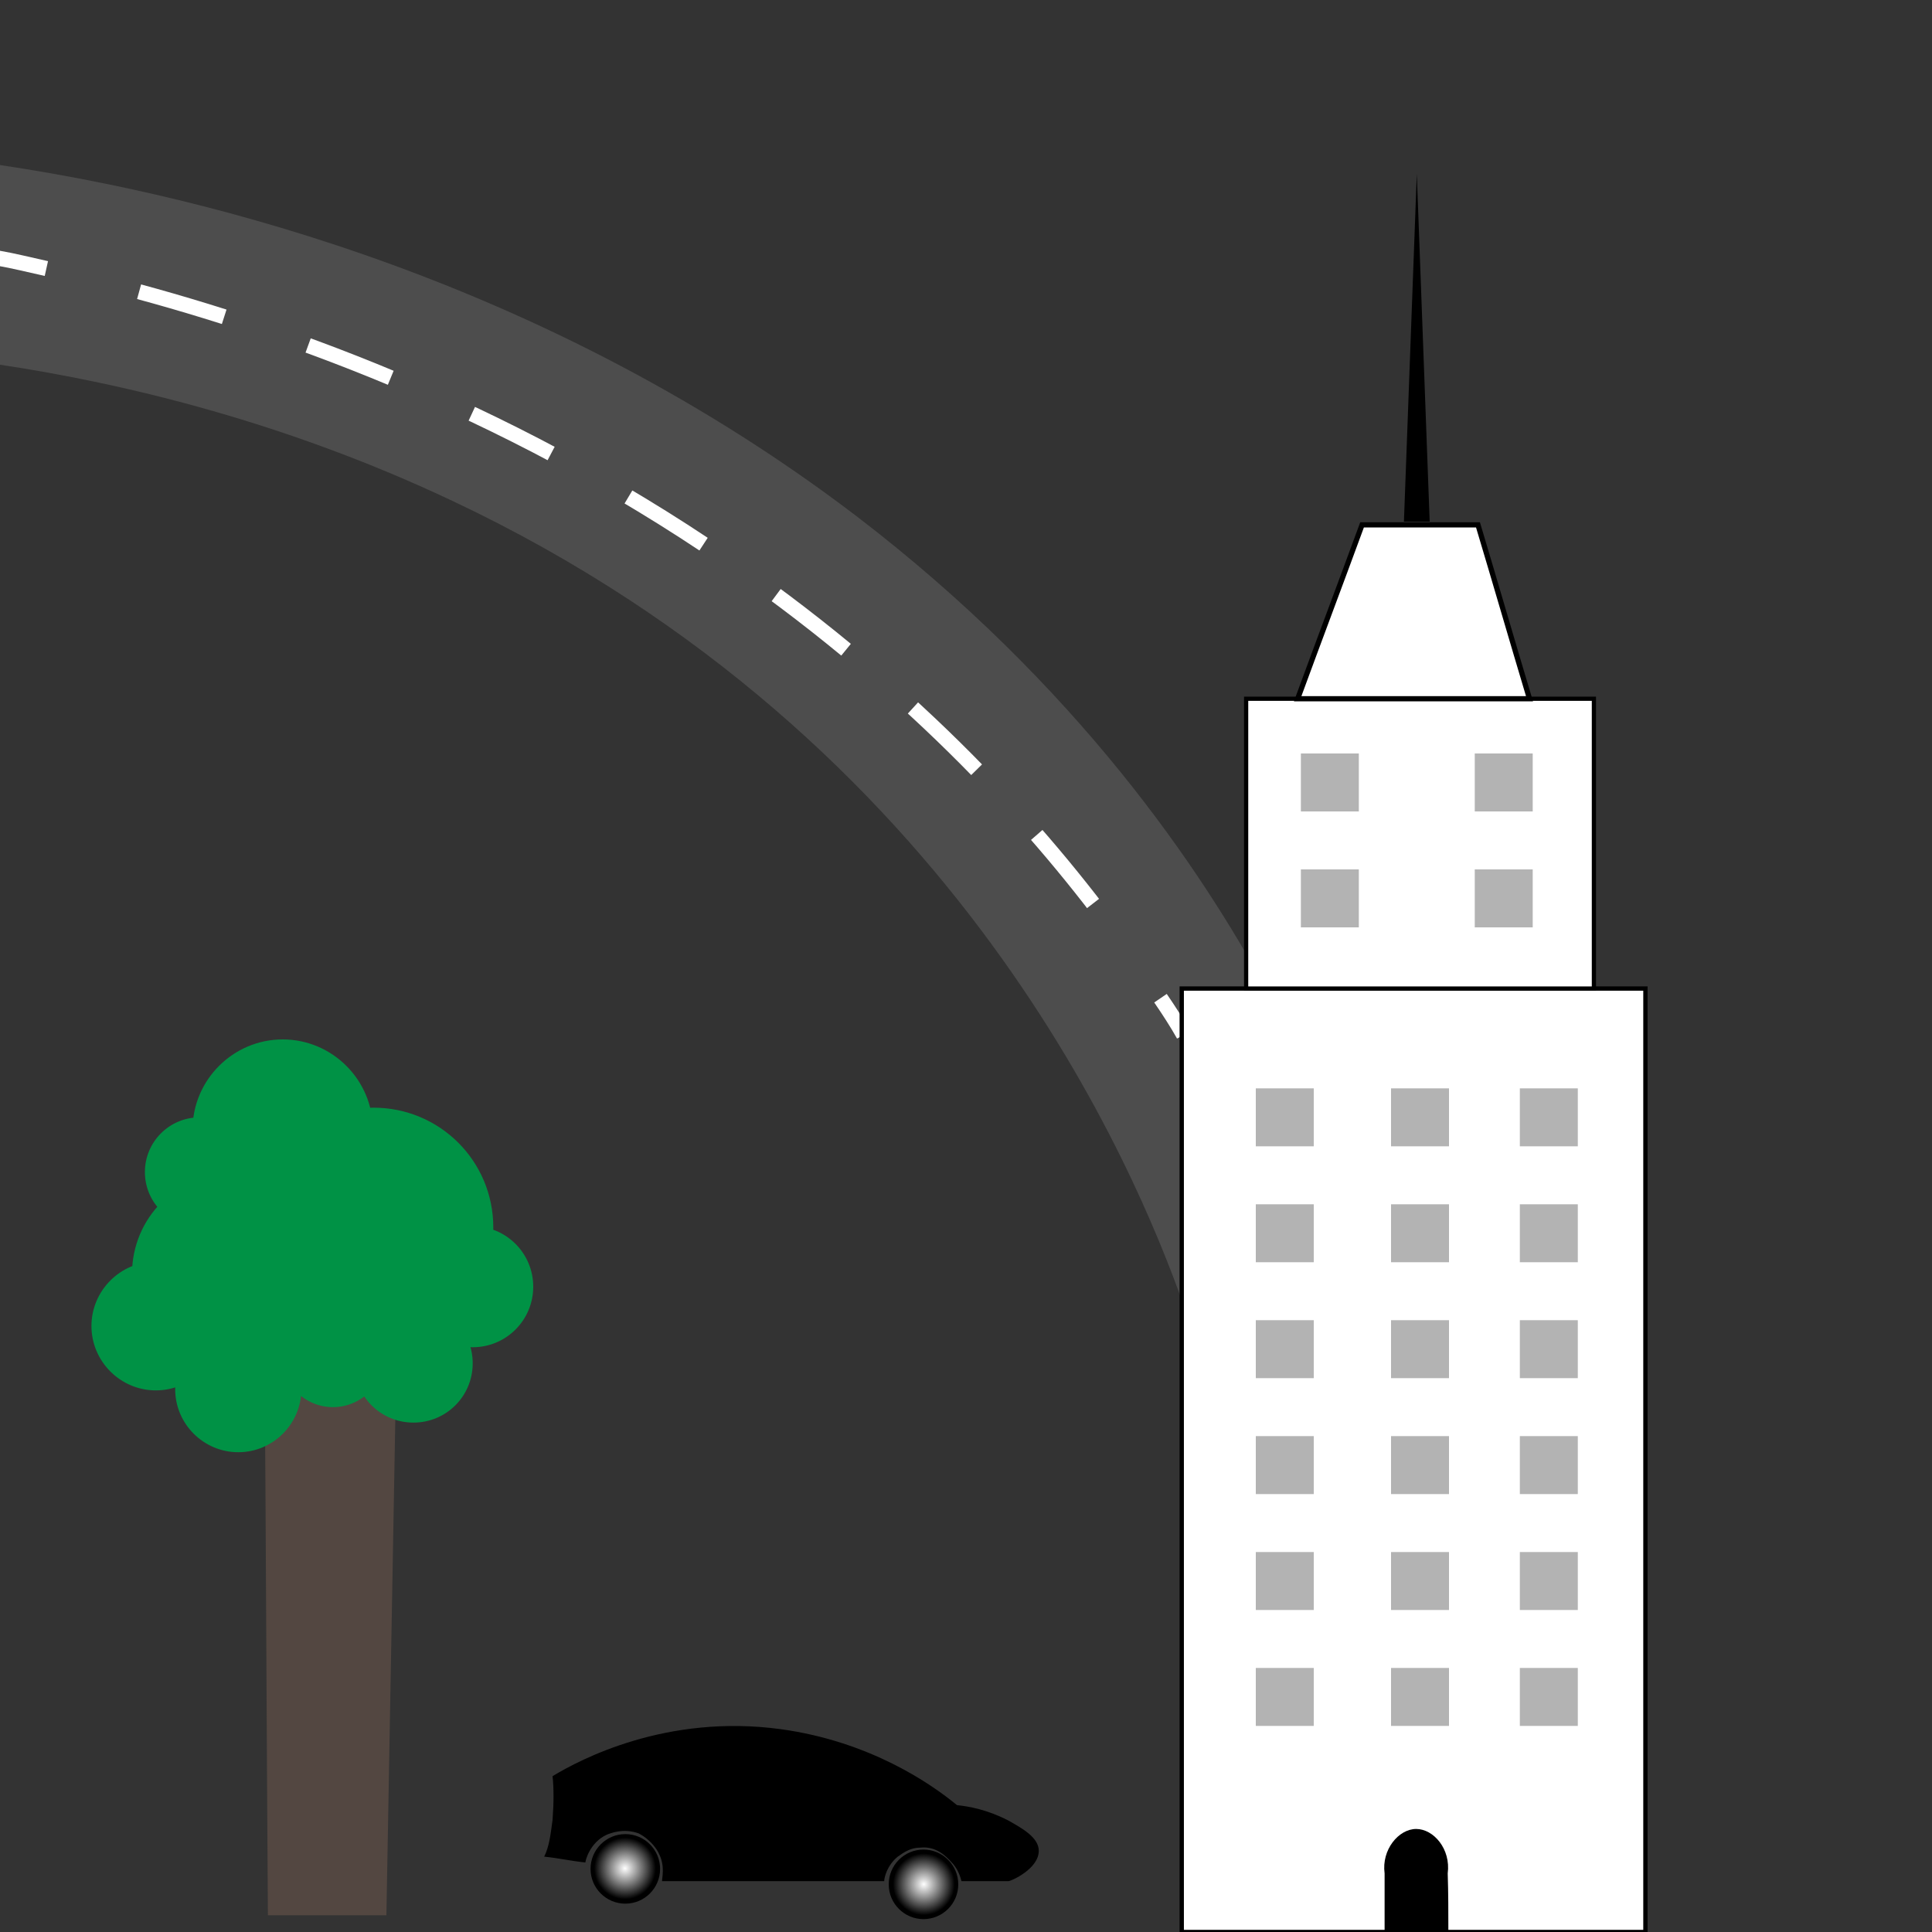 <?xml version="1.0" encoding="utf-8"?>
<!-- Generator: Adobe Illustrator 22.0.1, SVG Export Plug-In . SVG Version: 6.00 Build 0)  -->
<svg version="1.1" xmlns="http://www.w3.org/2000/svg" xmlns:xlink="http://www.w3.org/1999/xlink" x="0px" y="0px"
	 viewBox="0 0 300 300" style="enable-background:new 0 0 300 300;" xml:space="preserve">
<rect x="0" y="0" width="300" height="300" fill="#333333" stroke="none"/>
<style type="text/css">
	.st0{fill:#4D4D4D;}
	.st1{fill:none;stroke:#FFFFFF;stroke-width:2.353;stroke-miterlimit:10;}
	.st2{fill:none;stroke:#FFFFFF;stroke-width:2.353;stroke-miterlimit:10;stroke-dasharray:13.775,13.775;}
	.st3{fill:#FFFFFF;stroke:#000000;stroke-width:0.669;stroke-miterlimit:10;}
	.st4{fill:#FFFFFF;stroke:#000000;stroke-width:0.653;stroke-miterlimit:10;}
	.st5{fill:#FFFFFF;stroke:#000000;stroke-width:0.809;stroke-miterlimit:10;}
	.st6{fill:#B3B3B3;}
	.st7{fill:#534741;}
	.st8{fill:#009245;}
	.st9{fill:url(#SVGID_1_);}
	.st10{fill:url(#SVGID_2_);}
</style>
<g id="Layer_4">
	<g>
		<path class="st0" d="M-0.2,25.6c25.5,3.8,81.6,15.3,133,54.4c34.7,26.5,53.7,55.1,63.7,73.4c-4.2,0-8.6,0-12.8,0
			c0,16.3,0,32.7,0,49C176.4,182,149.1,115,70.3,77.8C44.7,65.7,19.8,59.6-0.2,56.6C-0.2,46.2-0.2,36-0.2,25.6z"/>
		<g>
			<g>
				<path class="st1" d="M-0.2,40.1c2.3,0.4,4.7,1,7.4,1.6"/>
				<path class="st2" d="M21.6,45.3c26.5,7.2,62.7,20.6,97.7,46.2c27.3,20,45.4,41.1,57.2,58"/>
				<path class="st1" d="M180.2,155c1.3,1.9,2.6,3.9,3.6,5.7"/>
			</g>
		</g>
	</g>
</g>
<g id="Layer_1">
	<rect x="183.5" y="153.5" class="st3" width="72" height="146.5"/>
	<rect x="193.5" y="108.5" class="st4" width="54" height="45"/>
	<path class="st5" d="M237.5,108.5h-36c3.3-9,6.7-18,10-27c6,0,12,0,18,0C232.2,90.5,234.8,99.5,237.5,108.5z"/>
	<g>
		<polygon points="220,27 222,81 218,81 		"/>
	</g>
	<rect x="195" y="241" class="st6" width="9" height="9"/>
	<rect x="195" y="259" class="st6" width="9" height="9"/>
	<rect x="195" y="223" class="st6" width="9" height="9"/>
	<rect x="195" y="187" class="st6" width="9" height="9"/>
	<rect x="195" y="205" class="st6" width="9" height="9"/>
	<rect x="195" y="169" class="st6" width="9" height="9"/>
	<rect x="236" y="241" class="st6" width="9" height="9"/>
	<rect x="236" y="259" class="st6" width="9" height="9"/>
	<rect x="236" y="223" class="st6" width="9" height="9"/>
	<rect x="236" y="187" class="st6" width="9" height="9"/>
	<rect x="236" y="205" class="st6" width="9" height="9"/>
	<rect x="236" y="169" class="st6" width="9" height="9"/>
	<rect x="202" y="135" class="st6" width="9" height="9"/>
	<rect x="202" y="117" class="st6" width="9" height="9"/>
	<rect x="229" y="135" class="st6" width="9" height="9"/>
	<rect x="229" y="117" class="st6" width="9" height="9"/>
	<path d="M224.9,300c-3.3,0-6.6,0-9.9,0c0-3,0-6.1,0-9.1c-0.5-3.7,2.2-6.9,4.9-6.9s5.4,3.1,4.9,6.9C224.9,293.9,224.9,297,224.9,300
		z"/>
	<rect x="216" y="241" class="st6" width="9" height="9"/>
	<rect x="216" y="259" class="st6" width="9" height="9"/>
	<rect x="216" y="223" class="st6" width="9" height="9"/>
	<rect x="216" y="187" class="st6" width="9" height="9"/>
	<rect x="216" y="205" class="st6" width="9" height="9"/>
	<rect x="216" y="169" class="st6" width="9" height="9"/>
	<path d="M48.5,298.6"/>
	<path d="M102.6,303.6"/>
</g>
<g id="Layer_3">
	<path class="st7" d="M61.5,213.9c-0.5,27.8-1,55.6-1.5,83.5c-6.1,0-12.3,0-18.4,0c-0.2-28.3-0.3-56.6-0.5-85
		C47.9,212.9,54.7,213.4,61.5,213.9z"/>
	<path class="st8" d="M58,172c10.3,0,18.6,8.3,18.6,18.6s-8.3,18.6-18.6,18.6s-18.6-8.3-18.6-18.6S47.7,172,58,172z M43.9,161.4
		c7.7,0,14,6.3,14,14c0,7.7-6.3,14-14,14s-14-6.3-14-14C29.9,167.7,36.2,161.4,43.9,161.4z M36.2,182.1c8.7,0,15.7,7,15.7,15.7
		s-7,15.7-15.7,15.7s-15.7-7-15.7-15.7S27.5,182.1,36.2,182.1z M31,173.5c4.7,0,8.5,3.8,8.5,8.5s-3.8,8.5-8.5,8.5s-8.5-3.8-8.5-8.5
		S26.3,173.5,31,173.5z M24.2,195.9c5.5,0,10,4.5,10,10c0,5.5-4.5,10-10,10s-10-4.5-10-10C14.2,200.4,18.7,195.9,24.2,195.9z
		 M73.4,190.4c5.2,0,9.4,4.2,9.4,9.4c0,5.2-4.2,9.4-9.4,9.4S64,205,64,199.8C64,194.6,68.2,190.4,73.4,190.4z M64.2,202.5
		c5.1,0,9.2,4.1,9.2,9.2s-4.1,9.2-9.2,9.2s-9.2-4.1-9.2-9.2S59.1,202.5,64.2,202.5z M51.7,202.5c4.4,0,8,3.6,8,8s-3.6,8-8,8
		s-8-3.6-8-8S47.3,202.5,51.7,202.5z M37,205.9c5.4,0,9.8,4.4,9.8,9.8s-4.4,9.8-9.8,9.8s-9.8-4.4-9.8-9.8S31.6,205.9,37,205.9z"/>
</g>
<g id="Layer_2">
	<path d="M85.8,282.6c0.2-2.6,0.2-5,0-6.8c4.3-2.6,17.7-9.7,35.4-7.3c13.9,1.9,23.4,8.5,27.4,11.8c1.9,0.2,4.7,0.7,8,2.4
		c2.1,1.2,4.7,2.6,4.7,4.7c0,2.8-4.3,4.7-4.7,4.7c-2.4,0-4.7,0-7.3,0c-0.2-0.7-0.5-1.9-1.7-3.1c-0.5-0.5-2.1-2.4-4.7-2.1
		c-1.9,0-3.1,1.2-3.5,1.4c-1.7,1.4-2.1,3.3-2.1,3.8c-11.6,0-23.1,0-34.5,0c0-0.5,0.5-2.4-0.5-4.3c-0.2-0.5-1.2-2.1-3.1-3.1
		c-2.4-0.9-4.5,0-5,0.2c-2.6,1.2-3.3,4-3.3,4.3c-2.1-0.2-4.3-0.7-6.4-0.9C85.3,286.7,85.5,284.8,85.8,282.6z"/>
	
		<radialGradient id="SVGID_1_" cx="97.049" cy="9.874" r="5.412" gradientTransform="matrix(1 0 0 -1 0 300)" gradientUnits="userSpaceOnUse">
		<stop  offset="0" style="stop-color:#FFFFFF"/>
		<stop  offset="0.886" style="stop-color:#000000"/>
	</radialGradient>
	<circle class="st9" cx="97.1" cy="290.2" r="5.4"/>
	
		<radialGradient id="SVGID_2_" cx="143.452" cy="7.414" r="5.412" gradientTransform="matrix(1 0 0 -1 0 300)" gradientUnits="userSpaceOnUse">
		<stop  offset="0" style="stop-color:#FFFFFF"/>
		<stop  offset="0.886" style="stop-color:#000000"/>
	</radialGradient>
	<circle class="st10" cx="143.4" cy="292.6" r="5.4"/>
</g>
</svg>
